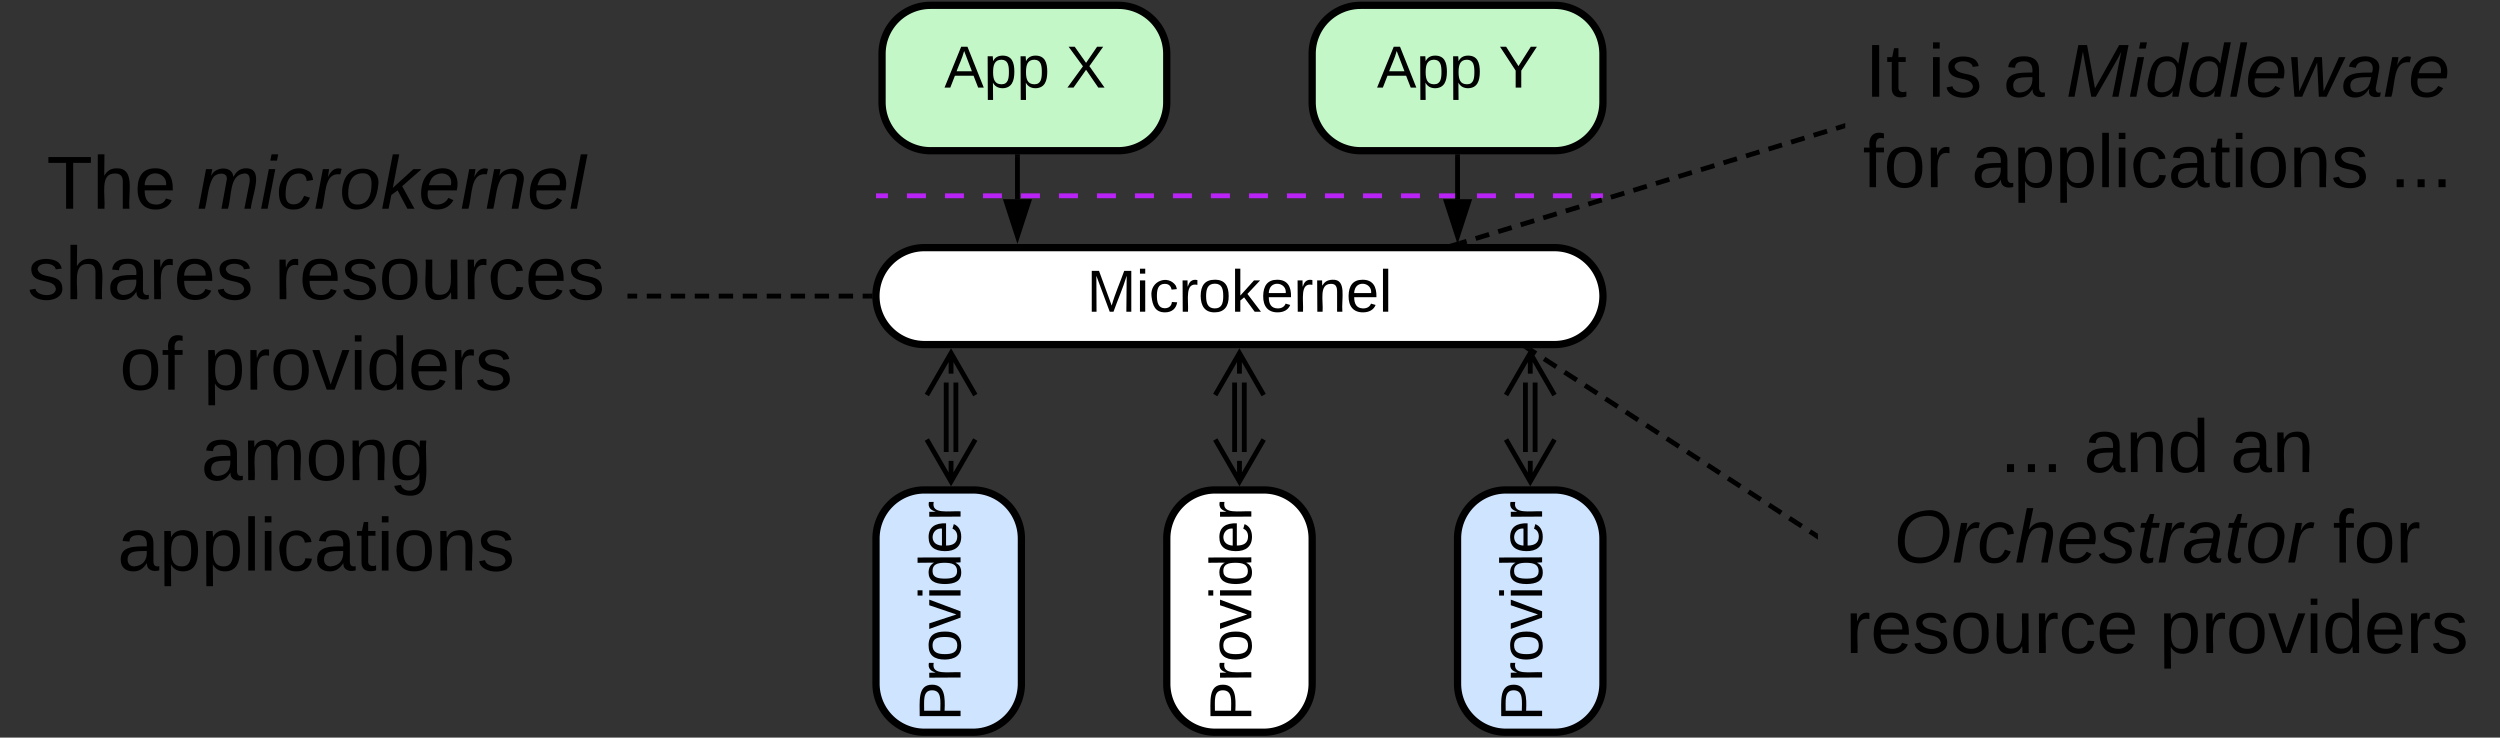 <svg xmlns="http://www.w3.org/2000/svg" xmlns:xlink="http://www.w3.org/1999/xlink" xmlns:lucid="lucid" width="1031.75" height="304.42"><rect width="100%" height="100%" fill="#333333" stroke="none"/><g transform="translate(-418.5 -538.5)" lucid:page-tab-id="0_0"><path d="M781.03 619.3h3.93m7.84 0h7.84m7.84 0h7.84m7.85 0H832m7.85 0h7.84m7.83 0h7.85m7.84 0h7.84m7.84 0h7.85m7.84 0h7.83m7.84 0h7.84m7.86 0h7.84m7.84 0h7.84m7.84 0h7.85m7.84 0h7.85m7.84 0h7.83m7.85 0h7.84m7.84 0h7.84m7.84 0h7.85m7.83 0h7.84m7.84 0h3.94M781.06 619.3h-1.02M1079 619.3h1.04" stroke="#ba23f6" stroke-width="2" fill="none"/><path d="M780 660.7a20 20 0 0 1 20-20h260.04a20 20 0 0 1 20 20 20 20 0 0 1-20 20H800a20 20 0 0 1-20-20z" stroke="#000" stroke-width="3" fill="#fff"/><use xlink:href="#a" transform="matrix(1,0,0,1,785,645.709) translate(82.027 21.431)"/><path d="M782.52 560.7a20 20 0 0 1 20-20h77.5a20 20 0 0 1 20 20v20a20 20 0 0 1-20 20h-77.5a20 20 0 0 1-20-20z" stroke="#000" stroke-width="3" fill="#c3f7c8"/><use xlink:href="#b" transform="matrix(1,0,0,1,787.517,545.709) translate(20.728 28.931)"/><use xlink:href="#c" transform="matrix(1,0,0,1,787.517,545.709) translate(70.975 28.931)"/><path d="M960.03 560.7a20 20 0 0 1 20-20h80a20 20 0 0 1 20 20v20a20 20 0 0 1-20 20h-80a20 20 0 0 1-20-20z" stroke="#000" stroke-width="3" fill="#c3f7c8"/><use xlink:href="#b" transform="matrix(1,0,0,1,965.035,545.709) translate(21.728 28.931)"/><use xlink:href="#d" transform="matrix(1,0,0,1,965.035,545.709) translate(71.975 28.931)"/><path d="M838.4 620.7v-17.5" stroke="#000" stroke-width="2" fill="none"/><path d="M838.4 635.97l-4.63-14.26h9.27z" stroke="#000" stroke-width="2"/><path d="M839.38 603.23h-1.95v-1.02h1.95z" stroke="#000" stroke-width=".05"/><path d="M1020.03 620.7v-17.5" stroke="#000" stroke-width="2" fill="none"/><path d="M1020.03 635.97l-4.63-14.26h9.27z" stroke="#000" stroke-width="2"/><path d="M1021 603.23h-1.94v-1.02h1.95z" stroke="#000" stroke-width=".05"/><path d="M780.03 760.7a20 20 0 0 1 20-20h20a20 20 0 0 1 20 20v60a20 20 0 0 1-20 20h-20a20 20 0 0 1-20-20z" stroke="#000" stroke-width="3" fill="#cfe4ff"/><use xlink:href="#e" transform="matrix(-1.8369701987210297e-16,-1,1,-1.8369701987210297e-16,785.035,835.709) translate(-0.392 29.889)"/><path d="M900.03 760.7a20 20 0 0 1 20-20h20a20 20 0 0 1 20 20v60a20 20 0 0 1-20 20h-20a20 20 0 0 1-20-20z" stroke="#000" stroke-width="3" fill="#fff"/><use xlink:href="#e" transform="matrix(-1.8369701987210297e-16,-1,1,-1.8369701987210297e-16,905.035,835.709) translate(-0.392 29.889)"/><path d="M1020.03 760.7a20 20 0 0 1 20-20h20a20 20 0 0 1 20 20v60a20 20 0 0 1-20 20h-20a20 20 0 0 1-20-20z" stroke="#000" stroke-width="3" fill="#cfe4ff"/><use xlink:href="#e" transform="matrix(-1.8369701987210297e-16,-1,1,-1.8369701987210297e-16,1025.035,835.709) translate(-0.392 29.889)"/><path d="M932.02 696.37v28.68M928.02 696.37v28.68M920.02 701.53l10-17.32 10 17.33m-10-17.32v8.5M940.03 719.9l-10 17.3-10-17.3m10 17.3v-8.5M1052.04 696.37v28.68M1048.04 696.37v28.68M1040.04 701.53l10-17.32 10 17.33m-10-17.32v8.5M1060.04 719.9l-10 17.3-10-17.3m10 17.3v-8.5M813 696.37v28.68M809 696.37v28.68M801 701.53l10-17.32 10 17.33m-10-17.32v8.5M821 719.9l-10 17.3-10-17.3m10 17.3v-8.5" stroke="#000" stroke-width="2" fill="none"/><path d="M420 546a6 6 0 0 1 6-6h245.5a6 6 0 0 1 6 6v289.42a6 6 0 0 1-6 6H426a6 6 0 0 1-6-6z" stroke="#000" stroke-opacity="0" stroke-width="3" fill="#fff" fill-opacity="0"/><use xlink:href="#f" transform="matrix(1,0,0,1,425,545) translate(12.778 79.639)"/><use xlink:href="#g" transform="matrix(1,0,0,1,425,545) translate(74.914 79.639)"/><use xlink:href="#h" transform="matrix(1,0,0,1,425,545) translate(4.87 116.972)"/><use xlink:href="#i" transform="matrix(1,0,0,1,425,545) translate(106.759 116.972)"/><use xlink:href="#j" transform="matrix(1,0,0,1,425,545) translate(42.895 154.306)"/><use xlink:href="#k" transform="matrix(1,0,0,1,425,545) translate(77.463 154.306)"/><use xlink:href="#l" transform="matrix(1,0,0,1,425,545) translate(76.512 191.639)"/><use xlink:href="#m" transform="matrix(1,0,0,1,425,545) translate(42.031 228.972)"/><path d="M1049.84 682.75l2.53 1.65m3.37 2.2l5.06 3.28m3.38 2.2l5.06 3.27m3.37 2.2l5.07 3.28m3.37 2.2l5.06 3.28m3.38 2.2l5.06 3.3m3.37 2.18l5.07 3.3m3.37 2.18l5.06 3.3m3.38 2.18l5.06 3.3m3.37 2.18l5.07 3.3m3.37 2.18l5.06 3.28m3.38 2.2l5.06 3.28m3.37 2.2l5.07 3.28m3.37 2.2l5.06 3.28m3.38 2.2l2.53 1.63" stroke="#000" stroke-width="2" fill="none"/><path d="M1049.33 683.6l-2.12-1.4h3.02zM1168.75 758.84v2.32l-1.4-.9 1.07-1.64z" stroke="#000" stroke-width=".05" fill="#000"/><path d="M1180 546a6 6 0 0 1 6-6h245.5a6 6 0 0 1 6 6v88.7a6 6 0 0 1-6 6H1186a6 6 0 0 1-6-6z" stroke="#000" stroke-opacity="0" stroke-width="3" fill="#fff" fill-opacity="0"/><use xlink:href="#n" transform="matrix(1,0,0,1,1185,545) translate(3.272 33.42)"/><use xlink:href="#o" transform="matrix(1,0,0,1,1185,545) translate(29.198 33.42)"/><use xlink:href="#p" transform="matrix(1,0,0,1,1185,545) translate(60.222 33.42)"/><use xlink:href="#q" transform="matrix(1,0,0,1,1185,545) translate(86.148 33.42)"/><use xlink:href="#r" transform="matrix(1,0,0,1,1185,545) translate(2.321 70.753)"/><use xlink:href="#s" transform="matrix(1,0,0,1,1185,545) translate(47.173 70.753)"/><use xlink:href="#t" transform="matrix(1,0,0,1,1185,545) translate(219.753 70.753)"/><path d="M1179.04 590.65l-2.8.85m-3.7 1.13l-5.58 1.7m-3.72 1.14l-5.58 1.7m-3.72 1.14l-5.58 1.72m-3.72 1.13l-5.57 1.7m-3.72 1.14l-5.58 1.7m-3.72 1.13l-5.58 1.7m-3.72 1.14l-5.58 1.7m-3.72 1.14l-5.57 1.7m-3.72 1.15l-5.58 1.7m-3.72 1.14l-5.58 1.7m-3.72 1.13l-5.58 1.7m-3.7 1.14l-5.6 1.7m-3.7 1.14l-5.6 1.7m-3.7 1.15l-5.6 1.7m-3.7 1.14l-5.58 1.7m-3.72 1.13l-5.58 1.7m-3.72 1.14l-2.8.85" stroke="#000" stroke-width="2" fill="none"/><path d="M1180 591.37l-.7.22-.57-1.88 1.27-.38zM1021.1 639.2h-4.2l-.02-.05 3.85-1.17z" stroke="#000" stroke-width=".05" fill="#000"/><path d="M1168.75 706a6 6 0 0 1 6-6h268a6 6 0 0 1 6 6v108a6 6 0 0 1-6 6h-268a6 6 0 0 1-6-6z" stroke="#000" stroke-opacity="0" stroke-width="3" fill="#fff" fill-opacity="0"/><g><use xlink:href="#u" transform="matrix(1,0,0,1,1173.746,705) translate(70.185 28.326)"/><use xlink:href="#v" transform="matrix(1,0,0,1,1173.746,705) translate(104.753 28.326)"/><use xlink:href="#w" transform="matrix(1,0,0,1,1173.746,705) translate(165.247 28.326)"/><use xlink:href="#x" transform="matrix(1,0,0,1,1173.746,705) translate(26.284 65.66)"/><use xlink:href="#y" transform="matrix(1,0,0,1,1173.746,705) translate(207.506 65.66)"/><use xlink:href="#z" transform="matrix(1,0,0,1,1173.746,705) translate(6.451 102.993)"/><use xlink:href="#A" transform="matrix(1,0,0,1,1173.746,705) translate(135.907 102.993)"/></g><path d="M777.5 660.7h-2.98m-3.95 0h-5.95m-3.96 0h-5.94m-3.96 0h-5.94m-3.96 0h-5.94m-3.96 0h-5.94m-3.96 0h-5.94m-3.96 0h-5.94m-3.96 0h-5.94m-3.96 0h-5.94m-3.96 0h-2.97" stroke="#000" stroke-width="2" fill="none"/><path d="M778.5 660.7l.07.98h-1.1v-1.95h1.1zM678.52 661.68h-1.03v-1.95h1.02z" stroke="#000" stroke-width=".05" fill="#000"/><defs><path d="M240 0l2-218c-23 76-54 145-80 218h-23L58-218 59 0H30v-248h44l77 211c21-75 51-140 76-211h43V0h-30" id="B"/><path d="M24-231v-30h32v30H24zM24 0v-190h32V0H24" id="C"/><path d="M96-169c-40 0-48 33-48 73s9 75 48 75c24 0 41-14 43-38l32 2c-6 37-31 61-74 61-59 0-76-41-82-99-10-93 101-131 147-64 4 7 5 14 7 22l-32 3c-4-21-16-35-41-35" id="D"/><path d="M114-163C36-179 61-72 57 0H25l-1-190h30c1 12-1 29 2 39 6-27 23-49 58-41v29" id="E"/><path d="M100-194c62-1 85 37 85 99 1 63-27 99-86 99S16-35 15-95c0-66 28-99 85-99zM99-20c44 1 53-31 53-75 0-43-8-75-51-75s-53 32-53 75 10 74 51 75" id="F"/><path d="M143 0L79-87 56-68V0H24v-261h32v163l83-92h37l-77 82L181 0h-38" id="G"/><path d="M100-194c63 0 86 42 84 106H49c0 40 14 67 53 68 26 1 43-12 49-29l28 8c-11 28-37 45-77 45C44 4 14-33 15-96c1-61 26-98 85-98zm52 81c6-60-76-77-97-28-3 7-6 17-6 28h103" id="H"/><path d="M117-194c89-4 53 116 60 194h-32v-121c0-31-8-49-39-48C34-167 62-67 57 0H25l-1-190h30c1 10-1 24 2 32 11-22 29-35 61-36" id="I"/><path d="M24 0v-261h32V0H24" id="J"/><g id="a"><use transform="matrix(0.068,0,0,0.068,0,0)" xlink:href="#B"/><use transform="matrix(0.068,0,0,0.068,20.302,0)" xlink:href="#C"/><use transform="matrix(0.068,0,0,0.068,25.667,0)" xlink:href="#D"/><use transform="matrix(0.068,0,0,0.068,37.889,0)" xlink:href="#E"/><use transform="matrix(0.068,0,0,0.068,45.969,0)" xlink:href="#F"/><use transform="matrix(0.068,0,0,0.068,59.549,0)" xlink:href="#G"/><use transform="matrix(0.068,0,0,0.068,71.772,0)" xlink:href="#H"/><use transform="matrix(0.068,0,0,0.068,85.352,0)" xlink:href="#E"/><use transform="matrix(0.068,0,0,0.068,93.432,0)" xlink:href="#I"/><use transform="matrix(0.068,0,0,0.068,107.012,0)" xlink:href="#H"/><use transform="matrix(0.068,0,0,0.068,120.593,0)" xlink:href="#J"/></g><path d="M205 0l-28-72H64L36 0H1l101-248h38L239 0h-34zm-38-99l-47-123c-12 45-31 82-46 123h93" id="K"/><path d="M115-194c55 1 70 41 70 98S169 2 115 4C84 4 66-9 55-30l1 105H24l-1-265h31l2 30c10-21 28-34 59-34zm-8 174c40 0 45-34 45-75s-6-73-45-74c-42 0-51 32-51 76 0 43 10 73 51 73" id="L"/><g id="b"><use transform="matrix(0.068,0,0,0.068,0,0)" xlink:href="#K"/><use transform="matrix(0.068,0,0,0.068,16.296,0)" xlink:href="#L"/><use transform="matrix(0.068,0,0,0.068,29.877,0)" xlink:href="#L"/></g><path d="M195 0l-74-108L45 0H8l94-129-87-119h37l69 98 67-98h37l-84 118L233 0h-38" id="M"/><use transform="matrix(0.068,0,0,0.068,0,0)" xlink:href="#M" id="c"/><path d="M137-103V0h-34v-103L8-248h37l75 118 75-118h37" id="N"/><use transform="matrix(0.068,0,0,0.068,0,0)" xlink:href="#N" id="d"/><path d="M30-248c87 1 191-15 191 75 0 78-77 80-158 76V0H30v-248zm33 125c57 0 124 11 124-50 0-59-68-47-124-48v98" id="O"/><path d="M108 0H70L1-190h34L89-25l56-165h34" id="P"/><path d="M85-194c31 0 48 13 60 33l-1-100h32l1 261h-30c-2-10 0-23-3-31C134-8 116 4 85 4 32 4 16-35 15-94c0-66 23-100 70-100zm9 24c-40 0-46 34-46 75 0 40 6 74 45 74 42 0 51-32 51-76 0-42-9-74-50-73" id="Q"/><g id="e"><use transform="matrix(0.068,0,0,0.068,0,0)" xlink:href="#O"/><use transform="matrix(0.068,0,0,0.068,16.296,0)" xlink:href="#E"/><use transform="matrix(0.068,0,0,0.068,24.377,0)" xlink:href="#F"/><use transform="matrix(0.068,0,0,0.068,37.957,0)" xlink:href="#P"/><use transform="matrix(0.068,0,0,0.068,50.179,0)" xlink:href="#C"/><use transform="matrix(0.068,0,0,0.068,55.543,0)" xlink:href="#Q"/><use transform="matrix(0.068,0,0,0.068,69.123,0)" xlink:href="#H"/><use transform="matrix(0.068,0,0,0.068,82.704,0)" xlink:href="#E"/></g><path d="M127-220V0H93v-220H8v-28h204v28h-85" id="R"/><path d="M106-169C34-169 62-67 57 0H25v-261h32l-1 103c12-21 28-36 61-36 89 0 53 116 60 194h-32v-121c2-32-8-49-39-48" id="S"/><g id="f"><use transform="matrix(0.086,0,0,0.086,0,0)" xlink:href="#R"/><use transform="matrix(0.086,0,0,0.086,18.926,0)" xlink:href="#S"/><use transform="matrix(0.086,0,0,0.086,36.21,0)" xlink:href="#H"/></g><path d="M248-111c6-24 9-61-24-58-72 9-57 108-77 169h-31l26-142c3-37-50-30-64-10C52-115 50-51 37 0H6l36-190h30c-1 10-6 24-4 32 13-43 101-52 105 5 13-22 29-41 61-41 90 0 28 129 23 194h-31" id="T"/><path d="M50-231l6-30h32l-6 30H50zM6 0l37-190h31L37 0H6" id="U"/><path d="M44-68c0 29 11 47 38 47 30 0 42-19 51-41l28 9C148-21 126 4 82 4 31 4 10-29 12-85c3-77 74-140 146-93 12 8 15 23 18 40l-31 5c-1-22-13-36-36-36-52 0-65 49-65 101" id="V"/><path d="M66-151c12-25 30-51 66-40l-6 26C45-176 58-65 38 0H6l36-190h30" id="W"/><path d="M30-147c31-64 166-65 159 27C183-49 158 1 86 4 9 8 1-88 30-147zM88-20c53 0 68-48 68-100 0-31-11-51-44-50-52 1-68 46-68 97 0 32 13 53 44 53" id="X"/><path d="M127 0L80-88 50-66 37 0H6l51-261h31L57-100l99-90h39l-93 82L161 0h-34" id="Y"/><path d="M111-194c62-3 86 47 72 106H45c-7 38 6 69 45 68 27-1 43-14 53-32l24 11C152-15 129 4 87 4 38 3 12-23 12-71c0-70 32-119 99-123zm44 81c14-66-71-72-95-28-4 8-8 17-11 28h106" id="Z"/><path d="M67-158c22-48 132-52 116 29L158 0h-32l25-140c3-38-53-32-70-12C52-117 51-52 38 0H6l36-190h30" id="aa"/><path d="M6 0l50-261h32L37 0H6" id="ab"/><g id="g"><use transform="matrix(0.086,0,0,0.086,0,0)" xlink:href="#T"/><use transform="matrix(0.086,0,0,0.086,25.84,0)" xlink:href="#U"/><use transform="matrix(0.086,0,0,0.086,32.667,0)" xlink:href="#V"/><use transform="matrix(0.086,0,0,0.086,48.222,0)" xlink:href="#W"/><use transform="matrix(0.086,0,0,0.086,58.506,0)" xlink:href="#X"/><use transform="matrix(0.086,0,0,0.086,75.79,0)" xlink:href="#Y"/><use transform="matrix(0.086,0,0,0.086,91.346,0)" xlink:href="#Z"/><use transform="matrix(0.086,0,0,0.086,108.63,0)" xlink:href="#W"/><use transform="matrix(0.086,0,0,0.086,118.914,0)" xlink:href="#aa"/><use transform="matrix(0.086,0,0,0.086,136.198,0)" xlink:href="#Z"/><use transform="matrix(0.086,0,0,0.086,153.481,0)" xlink:href="#ab"/></g><path d="M135-143c-3-34-86-38-87 0 15 53 115 12 119 90S17 21 10-45l28-5c4 36 97 45 98 0-10-56-113-15-118-90-4-57 82-63 122-42 12 7 21 19 24 35" id="ac"/><path d="M141-36C126-15 110 5 73 4 37 3 15-17 15-53c-1-64 63-63 125-63 3-35-9-54-41-54-24 1-41 7-42 31l-33-3c5-37 33-52 76-52 45 0 72 20 72 64v82c-1 20 7 32 28 27v20c-31 9-61-2-59-35zM48-53c0 20 12 33 32 33 41-3 63-29 60-74-43 2-92-5-92 41" id="ad"/><g id="h"><use transform="matrix(0.086,0,0,0.086,0,0)" xlink:href="#ac"/><use transform="matrix(0.086,0,0,0.086,15.556,0)" xlink:href="#S"/><use transform="matrix(0.086,0,0,0.086,32.84,0)" xlink:href="#ad"/><use transform="matrix(0.086,0,0,0.086,50.123,0)" xlink:href="#E"/><use transform="matrix(0.086,0,0,0.086,60.407,0)" xlink:href="#H"/><use transform="matrix(0.086,0,0,0.086,77.691,0)" xlink:href="#ac"/></g><path d="M84 4C-5 8 30-112 23-190h32v120c0 31 7 50 39 49 72-2 45-101 50-169h31l1 190h-30c-1-10 1-25-2-33-11 22-28 36-60 37" id="ae"/><g id="i"><use transform="matrix(0.086,0,0,0.086,0,0)" xlink:href="#E"/><use transform="matrix(0.086,0,0,0.086,10.284,0)" xlink:href="#H"/><use transform="matrix(0.086,0,0,0.086,27.568,0)" xlink:href="#ac"/><use transform="matrix(0.086,0,0,0.086,43.123,0)" xlink:href="#F"/><use transform="matrix(0.086,0,0,0.086,60.407,0)" xlink:href="#ae"/><use transform="matrix(0.086,0,0,0.086,77.691,0)" xlink:href="#E"/><use transform="matrix(0.086,0,0,0.086,87.975,0)" xlink:href="#D"/><use transform="matrix(0.086,0,0,0.086,103.531,0)" xlink:href="#H"/><use transform="matrix(0.086,0,0,0.086,120.815,0)" xlink:href="#ac"/></g><path d="M101-234c-31-9-42 10-38 44h38v23H63V0H32v-167H5v-23h27c-7-52 17-82 69-68v24" id="af"/><g id="j"><use transform="matrix(0.086,0,0,0.086,0,0)" xlink:href="#F"/><use transform="matrix(0.086,0,0,0.086,17.284,0)" xlink:href="#af"/></g><g id="k"><use transform="matrix(0.086,0,0,0.086,0,0)" xlink:href="#L"/><use transform="matrix(0.086,0,0,0.086,17.284,0)" xlink:href="#E"/><use transform="matrix(0.086,0,0,0.086,27.568,0)" xlink:href="#F"/><use transform="matrix(0.086,0,0,0.086,44.852,0)" xlink:href="#P"/><use transform="matrix(0.086,0,0,0.086,60.407,0)" xlink:href="#C"/><use transform="matrix(0.086,0,0,0.086,67.235,0)" xlink:href="#Q"/><use transform="matrix(0.086,0,0,0.086,84.519,0)" xlink:href="#H"/><use transform="matrix(0.086,0,0,0.086,101.802,0)" xlink:href="#E"/><use transform="matrix(0.086,0,0,0.086,112.086,0)" xlink:href="#ac"/></g><path d="M210-169c-67 3-38 105-44 169h-31v-121c0-29-5-50-35-48C34-165 62-65 56 0H25l-1-190h30c1 10-1 24 2 32 10-44 99-50 107 0 11-21 27-35 58-36 85-2 47 119 55 194h-31v-121c0-29-5-49-35-48" id="ag"/><path d="M177-190C167-65 218 103 67 71c-23-6-38-20-44-43l32-5c15 47 100 32 89-28v-30C133-14 115 1 83 1 29 1 15-40 15-95c0-56 16-97 71-98 29-1 48 16 59 35 1-10 0-23 2-32h30zM94-22c36 0 50-32 50-73 0-42-14-75-50-75-39 0-46 34-46 75s6 73 46 73" id="ah"/><g id="l"><use transform="matrix(0.086,0,0,0.086,0,0)" xlink:href="#ad"/><use transform="matrix(0.086,0,0,0.086,17.284,0)" xlink:href="#ag"/><use transform="matrix(0.086,0,0,0.086,43.123,0)" xlink:href="#F"/><use transform="matrix(0.086,0,0,0.086,60.407,0)" xlink:href="#I"/><use transform="matrix(0.086,0,0,0.086,77.691,0)" xlink:href="#ah"/></g><path d="M59-47c-2 24 18 29 38 22v24C64 9 27 4 27-40v-127H5v-23h24l9-43h21v43h35v23H59v120" id="ai"/><g id="m"><use transform="matrix(0.086,0,0,0.086,0,0)" xlink:href="#ad"/><use transform="matrix(0.086,0,0,0.086,17.284,0)" xlink:href="#L"/><use transform="matrix(0.086,0,0,0.086,34.568,0)" xlink:href="#L"/><use transform="matrix(0.086,0,0,0.086,51.852,0)" xlink:href="#J"/><use transform="matrix(0.086,0,0,0.086,58.679,0)" xlink:href="#C"/><use transform="matrix(0.086,0,0,0.086,65.506,0)" xlink:href="#D"/><use transform="matrix(0.086,0,0,0.086,81.062,0)" xlink:href="#ad"/><use transform="matrix(0.086,0,0,0.086,98.346,0)" xlink:href="#ai"/><use transform="matrix(0.086,0,0,0.086,106.988,0)" xlink:href="#C"/><use transform="matrix(0.086,0,0,0.086,113.815,0)" xlink:href="#F"/><use transform="matrix(0.086,0,0,0.086,131.099,0)" xlink:href="#I"/><use transform="matrix(0.086,0,0,0.086,148.383,0)" xlink:href="#ac"/></g><path d="M33 0v-248h34V0H33" id="aj"/><g id="n"><use transform="matrix(0.086,0,0,0.086,0,0)" xlink:href="#aj"/><use transform="matrix(0.086,0,0,0.086,8.642,0)" xlink:href="#ai"/></g><g id="o"><use transform="matrix(0.086,0,0,0.086,0,0)" xlink:href="#C"/><use transform="matrix(0.086,0,0,0.086,6.827,0)" xlink:href="#ac"/></g><use transform="matrix(0.086,0,0,0.086,0,0)" xlink:href="#ad" id="p"/><path d="M222 0l43-216c-8 16-17 34-26 49L143 0h-22L81-216 41 0H11l48-248h42l38 208 116-208h45L252 0h-30" id="ak"/><path d="M133-28C103 26-5 8 13-77c13-62 24-115 90-117 29-1 46 15 56 35l19-102h32L160 0h-30zM45-64c-2 27 10 43 35 43 54-1 69-50 69-103 0-29-15-46-42-46-53-1-58 58-62 106" id="al"/><path d="M188 0h-37l-8-164L71 0H34L18-190h31l8 164 75-164h34l8 164 74-164h31" id="am"/><path d="M165-48c-4 18 1 34 23 27l-3 20c-29 8-62 0-52-35h-2C116-14 99 4 63 4 30 4 8-16 8-49c0-68 71-67 138-67 10-26 0-56-31-54-26 1-42 9-47 31l-32-5c8-67 160-71 144 15-5 28-9 54-15 81zM42-50c3 52 80 24 89-6 7-12 7-24 11-38-47 1-103-4-100 44" id="an"/><g id="q"><use transform="matrix(0.086,0,0,0.086,0,0)" xlink:href="#ak"/><use transform="matrix(0.086,0,0,0.086,25.84,0)" xlink:href="#U"/><use transform="matrix(0.086,0,0,0.086,32.667,0)" xlink:href="#al"/><use transform="matrix(0.086,0,0,0.086,49.951,0)" xlink:href="#al"/><use transform="matrix(0.086,0,0,0.086,67.235,0)" xlink:href="#ab"/><use transform="matrix(0.086,0,0,0.086,74.062,0)" xlink:href="#Z"/><use transform="matrix(0.086,0,0,0.086,91.346,0)" xlink:href="#am"/><use transform="matrix(0.086,0,0,0.086,113.728,0)" xlink:href="#an"/><use transform="matrix(0.086,0,0,0.086,131.012,0)" xlink:href="#W"/><use transform="matrix(0.086,0,0,0.086,141.296,0)" xlink:href="#Z"/></g><g id="r"><use transform="matrix(0.086,0,0,0.086,0,0)" xlink:href="#af"/><use transform="matrix(0.086,0,0,0.086,8.642,0)" xlink:href="#F"/><use transform="matrix(0.086,0,0,0.086,25.926,0)" xlink:href="#E"/></g><g id="s"><use transform="matrix(0.086,0,0,0.086,0,0)" xlink:href="#ad"/><use transform="matrix(0.086,0,0,0.086,17.284,0)" xlink:href="#L"/><use transform="matrix(0.086,0,0,0.086,34.568,0)" xlink:href="#L"/><use transform="matrix(0.086,0,0,0.086,51.852,0)" xlink:href="#J"/><use transform="matrix(0.086,0,0,0.086,58.679,0)" xlink:href="#C"/><use transform="matrix(0.086,0,0,0.086,65.506,0)" xlink:href="#D"/><use transform="matrix(0.086,0,0,0.086,81.062,0)" xlink:href="#ad"/><use transform="matrix(0.086,0,0,0.086,98.346,0)" xlink:href="#ai"/><use transform="matrix(0.086,0,0,0.086,106.988,0)" xlink:href="#C"/><use transform="matrix(0.086,0,0,0.086,113.815,0)" xlink:href="#F"/><use transform="matrix(0.086,0,0,0.086,131.099,0)" xlink:href="#I"/><use transform="matrix(0.086,0,0,0.086,148.383,0)" xlink:href="#ac"/></g><path d="M33 0v-38h34V0H33" id="ao"/><g id="t"><use transform="matrix(0.086,0,0,0.086,0,0)" xlink:href="#ao"/><use transform="matrix(0.086,0,0,0.086,8.642,0)" xlink:href="#ao"/><use transform="matrix(0.086,0,0,0.086,17.284,0)" xlink:href="#ao"/></g><g id="u"><use transform="matrix(0.086,0,0,0.086,0,0)" xlink:href="#ao"/><use transform="matrix(0.086,0,0,0.086,8.642,0)" xlink:href="#ao"/><use transform="matrix(0.086,0,0,0.086,17.284,0)" xlink:href="#ao"/></g><g id="v"><use transform="matrix(0.086,0,0,0.086,0,0)" xlink:href="#ad"/><use transform="matrix(0.086,0,0,0.086,17.284,0)" xlink:href="#I"/><use transform="matrix(0.086,0,0,0.086,34.568,0)" xlink:href="#Q"/></g><g id="w"><use transform="matrix(0.086,0,0,0.086,0,0)" xlink:href="#ad"/><use transform="matrix(0.086,0,0,0.086,17.284,0)" xlink:href="#I"/></g><path d="M20-101c0-91 52-143 145-150 126-9 127 168 53 223-23 17-55 32-93 32C57 4 20-33 20-101zm216-33c5-57-18-91-73-90-77 1-110 51-110 125 0 49 23 75 73 75 72-1 104-45 110-110" id="ap"/><path d="M67-158c15-20 31-36 64-36 94 0 33 127 27 194h-32l25-140c3-38-53-32-70-12C52-117 51-51 37 0H6l51-261h31" id="aq"/><path d="M55-144c13 50 104 24 104 88C159 21 15 23 1-39l26-10c6 40 102 42 102-4-13-50-104-23-104-87 0-71 143-71 148-8l-29 4c-5-35-85-37-89 0" id="ar"/><path d="M51-54c-9 22 5 41 31 30L79-1C43 14 10-4 19-52l22-115H19l5-23h22l19-43h21l-9 43h35l-4 23H73" id="as"/><g id="x"><use transform="matrix(0.086,0,0,0.086,0,0)" xlink:href="#ap"/><use transform="matrix(0.086,0,0,0.086,24.198,0)" xlink:href="#W"/><use transform="matrix(0.086,0,0,0.086,34.481,0)" xlink:href="#V"/><use transform="matrix(0.086,0,0,0.086,50.037,0)" xlink:href="#aq"/><use transform="matrix(0.086,0,0,0.086,67.321,0)" xlink:href="#Z"/><use transform="matrix(0.086,0,0,0.086,84.605,0)" xlink:href="#ar"/><use transform="matrix(0.086,0,0,0.086,100.16,0)" xlink:href="#as"/><use transform="matrix(0.086,0,0,0.086,108.802,0)" xlink:href="#W"/><use transform="matrix(0.086,0,0,0.086,119.086,0)" xlink:href="#an"/><use transform="matrix(0.086,0,0,0.086,136.37,0)" xlink:href="#as"/><use transform="matrix(0.086,0,0,0.086,145.012,0)" xlink:href="#X"/><use transform="matrix(0.086,0,0,0.086,162.296,0)" xlink:href="#W"/></g><g id="y"><use transform="matrix(0.086,0,0,0.086,0,0)" xlink:href="#af"/><use transform="matrix(0.086,0,0,0.086,8.642,0)" xlink:href="#F"/><use transform="matrix(0.086,0,0,0.086,25.926,0)" xlink:href="#E"/></g><g id="z"><use transform="matrix(0.086,0,0,0.086,0,0)" xlink:href="#E"/><use transform="matrix(0.086,0,0,0.086,10.284,0)" xlink:href="#H"/><use transform="matrix(0.086,0,0,0.086,27.568,0)" xlink:href="#ac"/><use transform="matrix(0.086,0,0,0.086,43.123,0)" xlink:href="#F"/><use transform="matrix(0.086,0,0,0.086,60.407,0)" xlink:href="#ae"/><use transform="matrix(0.086,0,0,0.086,77.691,0)" xlink:href="#E"/><use transform="matrix(0.086,0,0,0.086,87.975,0)" xlink:href="#D"/><use transform="matrix(0.086,0,0,0.086,103.531,0)" xlink:href="#H"/></g><g id="A"><use transform="matrix(0.086,0,0,0.086,0,0)" xlink:href="#L"/><use transform="matrix(0.086,0,0,0.086,17.284,0)" xlink:href="#E"/><use transform="matrix(0.086,0,0,0.086,27.568,0)" xlink:href="#F"/><use transform="matrix(0.086,0,0,0.086,44.852,0)" xlink:href="#P"/><use transform="matrix(0.086,0,0,0.086,60.407,0)" xlink:href="#C"/><use transform="matrix(0.086,0,0,0.086,67.235,0)" xlink:href="#Q"/><use transform="matrix(0.086,0,0,0.086,84.519,0)" xlink:href="#H"/><use transform="matrix(0.086,0,0,0.086,101.802,0)" xlink:href="#E"/><use transform="matrix(0.086,0,0,0.086,112.086,0)" xlink:href="#ac"/></g></defs></g></svg>